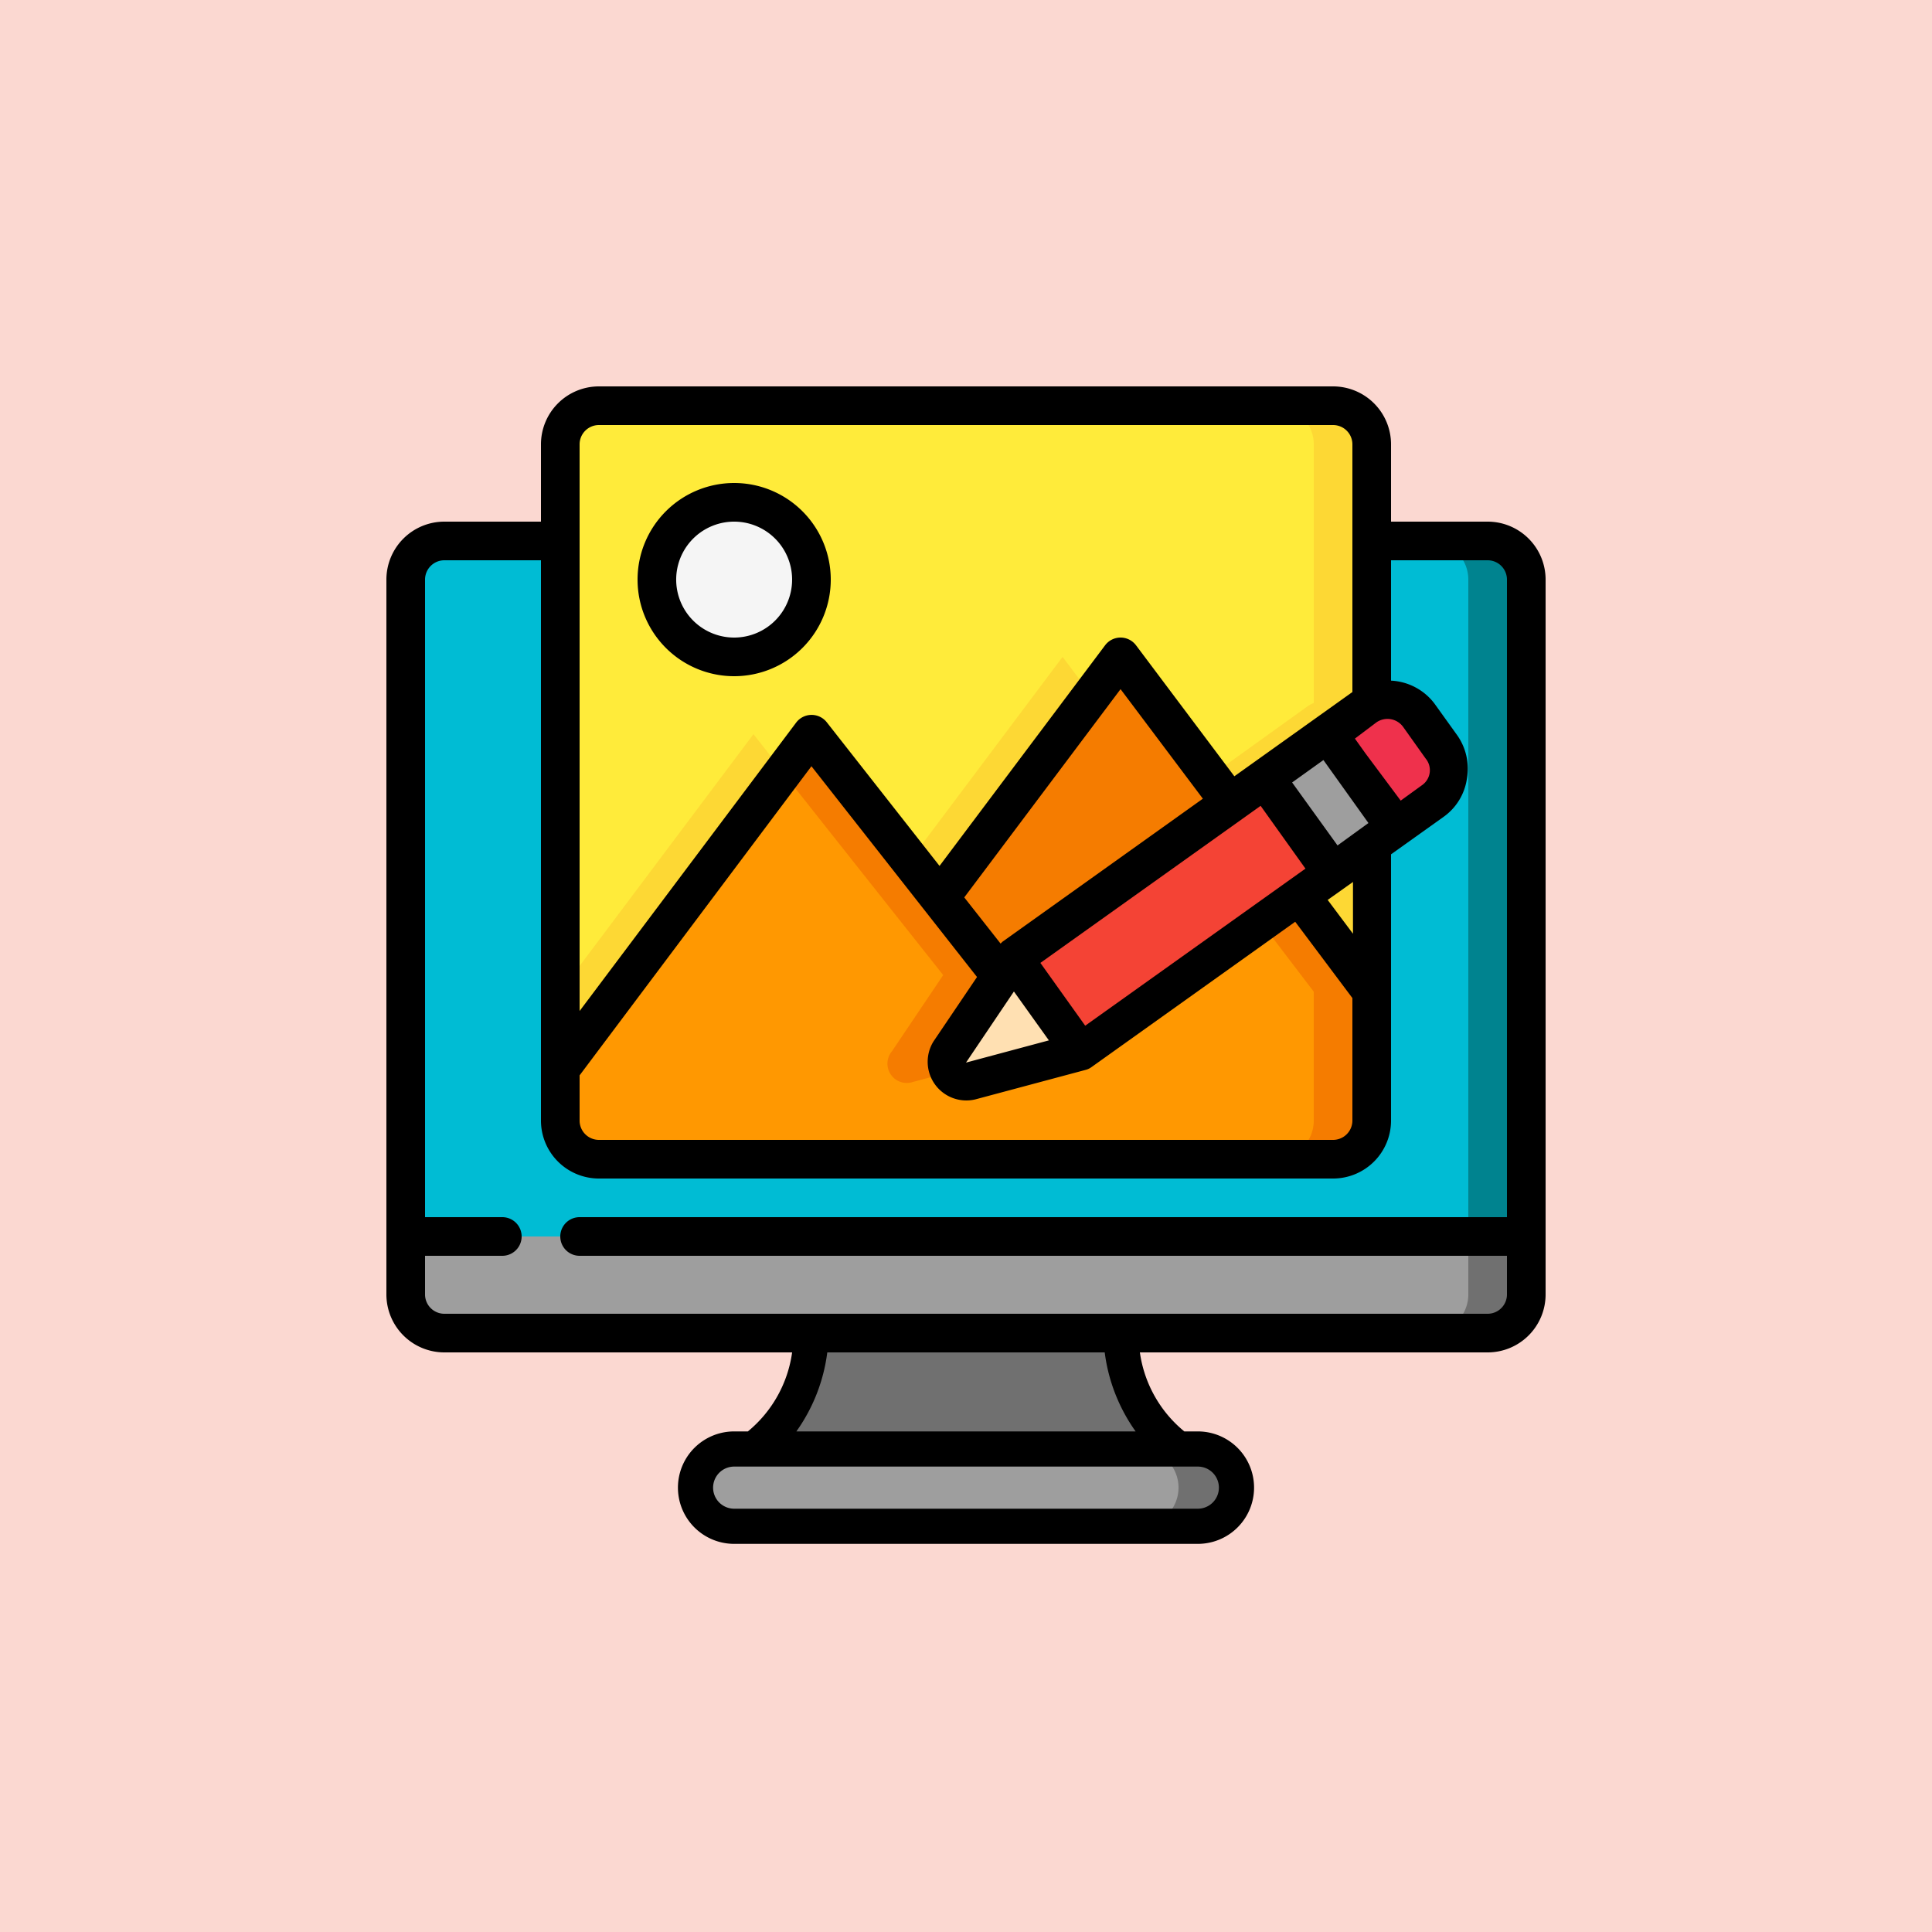 <svg xmlns="http://www.w3.org/2000/svg" width="100" height="100" viewBox="0 0 100 100">
  <g id="Grupo_1101726" data-name="Grupo 1101726" transform="translate(-200.051 -9146)">
    <rect id="Rectángulo_403171" data-name="Rectángulo 403171" width="100" height="100" transform="translate(200.051 9146)" fill="#fbd8d1"/>
    <g id="Page-1" transform="translate(220.051 9166)">
      <g id="_082---Image-Editing" data-name="082---Image-Editing">
        <path id="Shape" d="M44,57a2,2,0,0,1-2,2H18a2,2,0,0,1,0-4H42A2,2,0,0,1,44,57Z" fill="#9e9e9e"/>
        <path id="Shape-2" data-name="Shape" d="M43.41,55.59A2,2,0,0,0,42,55H39a2,2,0,0,1,0,4h3a1.994,1.994,0,0,0,1.41-3.41Z" fill="#707070"/>
        <path id="Shape-3" data-name="Shape" d="M59,10V44H1V10A2,2,0,0,1,3,8H57A2,2,0,0,1,59,10Z" fill="#00bcd4"/>
        <path id="Shape-4" data-name="Shape" d="M57,8H54a2,2,0,0,1,2,2V44h3V10A2,2,0,0,0,57,8Z" fill="#00838f"/>
        <path id="Shape-5" data-name="Shape" d="M59,44v3a2,2,0,0,1-2,2H3a2,2,0,0,1-2-2V44Z" fill="#9e9e9e"/>
        <path id="Shape-6" data-name="Shape" d="M56,44v3a2,2,0,0,1-2,2h3a2,2,0,0,0,2-2V44Z" fill="#707070"/>
        <path id="Shape-7" data-name="Shape" d="M41,55H19c3-2,3-6,3-6H38S38,53,41,55Z" fill="#707070"/>
        <path id="Shape-8" data-name="Shape" d="M51,31.33V38a2,2,0,0,1-2,2H11a2,2,0,0,1-2-2V35.33L22,18l6.65,8.47,3.17,4-2.65,3.94A1,1,0,0,0,30.26,36l5.68-1.51,11.34-8.08Z" fill="#ff9801"/>
        <path id="Shape-9" data-name="Shape" d="M25.65,26.47l3.17,4-2.65,3.94A1,1,0,0,0,27.26,36l1.87-.5a1,1,0,0,1,0-1l2.65-3.94-3.17-4L22,18l-1.47,2Z" fill="#f57c00"/>
        <path id="Shape-10" data-name="Shape" d="M47.28,26.37l-2,1.39L48,31.33V38a2,2,0,0,1-2,2h3a2,2,0,0,0,2-2V31.33Z" fill="#f57c00"/>
        <path id="Shape-11" data-name="Shape" d="M51,3V16.39a1.33,1.33,0,0,0-.35.19l-7,5L38,14,28.65,26.47,22,18,9,35.33V3a2,2,0,0,1,2-2H49A2,2,0,0,1,51,3Z" fill="#ffeb3a"/>
        <g id="Grupo_1101725" data-name="Grupo 1101725">
          <path id="Shape-12" data-name="Shape" d="M49,1H46a2,2,0,0,1,2,2V16.39a1.33,1.33,0,0,0-.35.19l-5,3.59,1.05,1.39,7-5a1.33,1.33,0,0,1,.35-.19V3A2,2,0,0,0,49,1Z" fill="#fdd834"/>
          <path id="Shape-13" data-name="Shape" d="M19,18,9,31.33v4L20.53,19.95Z" fill="#fdd834"/>
          <path id="Shape-14" data-name="Shape" d="M35,14,27.11,24.52l1.54,1.95L36.5,16Z" fill="#fdd834"/>
          <path id="Shape-15" data-name="Shape" d="M51,23.7v7.63l-3.72-5Z" fill="#fdd834"/>
        </g>
        <path id="Shape-16" data-name="Shape" d="M43.67,21.56l-11.21,8-.64.94-3.17-4.03L38,14Z" fill="#f57c00"/>
        <circle id="Oval" cx="4" cy="4" r="4" transform="translate(14 6)" fill="#f5f5f5"/>
        <path id="Shape-17" data-name="Shape" d="M48.97,25.16,35.94,34.45l-3.48-4.89,13.02-9.29Z" fill="#f44335"/>
        <path id="Shape-18" data-name="Shape" d="M35.94,34.45,30.26,36a1,1,0,0,1-1.09-1.52l2.65-3.94.64-.94Z" fill="#ffe0b2"/>
        <path id="Shape-19" data-name="Shape" d="M52.22,22.83l-3.25,2.33-3.49-4.89,3.26-2.32Z" fill="#9e9e9e"/>
        <path id="Shape-20" data-name="Shape" d="M54.14,21.47l-1.92,1.36L48.74,18l1.91-1.37a2,2,0,0,1,2.79.47l1.16,1.63A2,2,0,0,1,54.14,21.47Z" fill="#ef314c"/>
        <path id="Shape-21" data-name="Shape" d="M57,7H52V3a3,3,0,0,0-3-3H11A3,3,0,0,0,8,3V7H3a3,3,0,0,0-3,3V47a3,3,0,0,0,3,3H21a6.44,6.44,0,0,1-2.29,4.09H18a2.91,2.91,0,0,0,0,5.82H42a2.91,2.91,0,0,0,0-5.82h-.7A6.44,6.44,0,0,1,39,50H57a3,3,0,0,0,3-3V10A3,3,0,0,0,57,7ZM51.23,17.4a1,1,0,0,1,1.4.23l1.16,1.63a.944.944,0,0,1-.2,1.39l-1.09.79L50.68,19l-.55-.77Zm-2,6.36L46.88,20.5l1.62-1.16,2.33,3.26Zm.8,1.89v2.68l-1.31-1.75ZM32.48,31.32l1.81,2.53L30,35Zm-.69-2.48-1.88-2.39L38,15.67l4.26,5.67L31.88,28.75l-.09.09Zm2.06,1,11.4-8.13,2.32,3.25-11.4,8.13ZM10,3a1,1,0,0,1,1-1H49a1,1,0,0,1,1,1V15.82l-6.11,4.36L38.8,13.4a1,1,0,0,0-1.6,0L28.63,24.82l-5.84-7.44a1,1,0,0,0-1.58.02L10,32.33Zm0,32.66,12-16,8.57,10.91L28.32,33.9a2,2,0,0,0,2.18,3l5.68-1.52a.91.91,0,0,0,.32-.15l10.54-7.52L50,31.66V38a1,1,0,0,1-1,1H11a1,1,0,0,1-1-1ZM42,55.91a1.09,1.09,0,0,1,0,2.18H18a1.09,1.09,0,0,1,0-2.18ZM21.22,54.09A9,9,0,0,0,22.82,50H37.18a9,9,0,0,0,1.6,4.09ZM58,43H10a1,1,0,0,0,0,2H58v2a1,1,0,0,1-1,1H3a1,1,0,0,1-1-1V45H6a1,1,0,0,0,0-2H2V10A1,1,0,0,1,3,9H8V38a3,3,0,0,0,3,3H49a3,3,0,0,0,3-3V24.22l2.72-1.94a2.94,2.94,0,0,0,1.21-2,3,3,0,0,0-.51-2.23l-1.17-1.63A3,3,0,0,0,52,15.23V9h5a1,1,0,0,1,1,1Z"/>
        <path id="Shape-22" data-name="Shape" d="M23,10a5,5,0,1,0-5,5A5,5,0,0,0,23,10Zm-5,3a3,3,0,1,1,2.121-.879A3,3,0,0,1,18,13Z"/>
      </g>
    </g>
  </g>
</svg>

